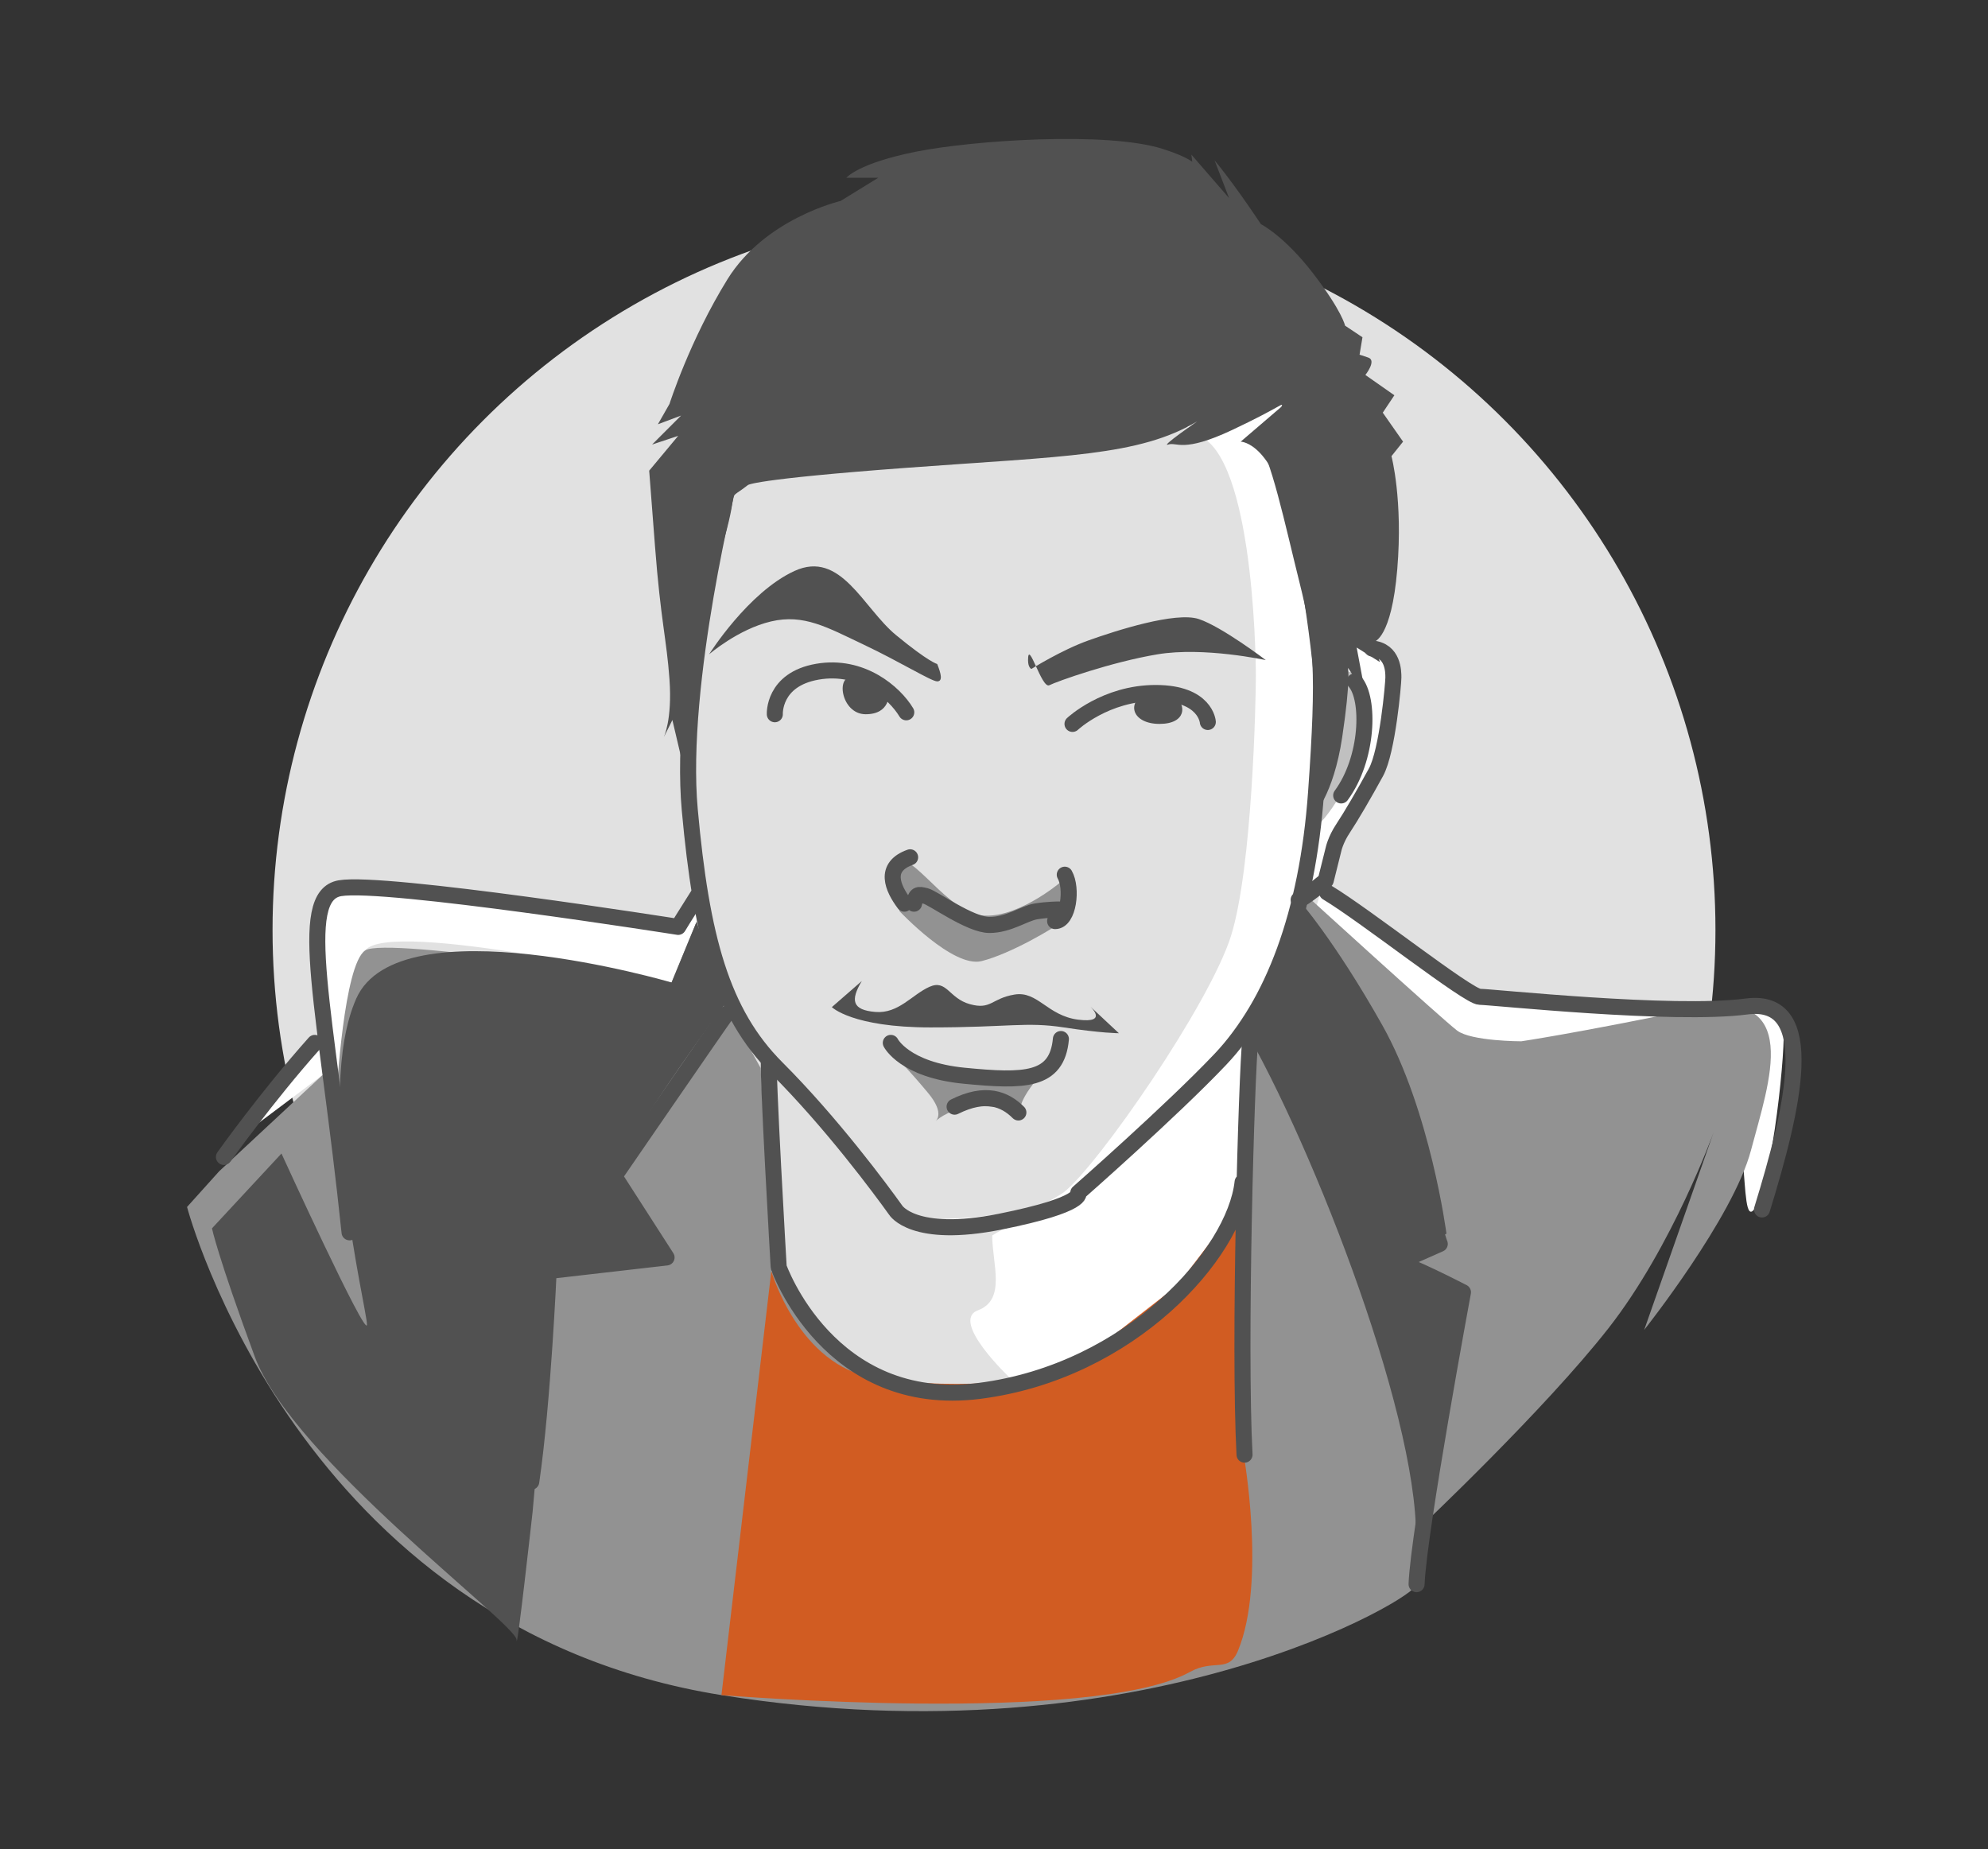 <svg width="372" height="346" viewBox="0 0 372 346" xmlns="http://www.w3.org/2000/svg">
    <rect x="0" y="0" width="372" height="346" fill="#333333" stroke="none"/>
    <g fill="none">
        <circle fill="#E1E1E1" cx="186" cy="174" r="135"/>
        <path d="M137 91.831s-8.523 37.428-7.929 59.714c.596 22.286 7.262 36.953 21.929 53.619 14.667 16.667 18.667 22.667 18.667 22.667s9.333 2.667 21.333-.667c12-3.333 12.667-6.666 12.667-6.666s16-14.667 22.666-22c6.667-7.334 15.352-22.267 16.676-30.134l4.658-3.2s-.667-5.333 3.333-12c4-6.666 11.333-18 9.333-26s-8.666-9.333-8.666-9.333-4-31.333-10-42c-6-10.667-32-10-35.334-10.667-3.333-.666-46.666 6-50.666 7.334-4 1.333-18.667 19.333-18.667 19.333" fill="#FFF"/>
        <path d="M223 81.163c11.333 1.334 12 40.667 12 45.334 0 4.666-.667 36-4.667 48.666-4 12.667-24.666 42.667-31.333 48-6.667 5.334-28.667 5.334-29.333 4.667-.667-.667-20.667-22.667-27.334-30.667-6.666-8-10-22-10-22s-4-37.333-4-40c0-2.666 6-47.333 6-47.333s36-23.333 56-26c20-2.667 32.667 19.333 32.667 19.333" fill="#E1E1E1"/>
        <path d="M130.333 167.831l-4 6.667s-58.667-11.334-64-8c-5.333 3.333-2 28.666-2 28.666l-16 18 16-12 3.333 20.667s0-38 4.667-44 57.333 6 57.333 6l4.667-11.333v-7.334M185.667 231.163c0 5.334 2.667 12-2.667 14-5.333 2 6 12.667 6 12.667s20-3.333 31.334-17.333c11.333-14 12.666-20 12.666-20l.667-26.667-34.667 29.333-13.333 8zM247.667 168.163l28 18.667s47.333 2 51.333 1.333c4-.666 6 1.334 6.667 4 .666 2.667-2 29.334-5.334 34-3.333 4.667 0-21.333-8-26.666-8-5.334-48.666 3.333-48.666 3.333l-35.333-17.333 8-8.667 3.333-12" fill="#FFF"/>
        <path d="M130.333 172.498l-4.667 11.333s-53.333-8.667-57.333-6-5.333 26.667-5.333 26.667l-2.667-3.334-19.333 18-6 6.667s20.666 78.667 100 91.333c79.333 12.667 130.666-18.666 130-20.666-.667-2 .666-10.667.666-10.667s23.334-22 35.334-37.333c12-15.334 19.666-36.667 19.666-36.667l-13 37s16.667-21 20-33.667c3.334-12.666 10-30.666-11-26.333-22.025 4.545-32 6-32 6s-9.333 0-12-2c-2.666-2-29-26-29-26l-10 27-.666 30s-13.977 36.667-52.667 36.667c-20.667 0-23.333-6.667-25.333-8.667s-10.667-14-10.667-14l-2-38-6.667-12-5.333-15.333z" fill="#929292"/>
        <path d="M233.667 193.831c14 25 34 78 31 98l3-20 6-31-11-6 8-4s-3-23-12-39-15.657-23.467-15.657-23.467l-9.343 25.467zM135.667 187.831c-17 23-21 32-21 32s13 16 10 15-21 3-21 3l-4 45s-3 27-3 24-42-34-49-53-8-24-8-24l13-14s16 35 16 32-10-43-2-61 59-3 59-3l4.667-11.333 5.333 15.333z" fill="#515151"/>
        <path d="M233 223.831l-.333 48s4.343 24.063-1 37c-1.782 4.313-4.5 1.5-9 4-18 10-87.667 4.333-87.667 4.333l9.333-79.333s5.092 17.722 19.334 20c16.666 2.667 34.852-.344 34.852-.344l21.814-16.989" fill="#D15C22"/>
        <path d="M167.667 162.498c1.391-5.564 8.667 7.333 15.333 8.666 6.667 1.334 15.334-6 15.334-6s4 4.667 1.333 6.667-10.667 6.667-16 8c-5.333 1.333-15.333-9.333-15.333-9.333s-1.334-5.334-.667-8M168.333 198.498c5.333 3.333 12.667 4.666 19.333 4 6.667-.667 10-4.667 10-4.667s-7.333 7.333-6.666 10c0 0-6-1.333-10-.667-4 .667-6 2.667-6 2.667s2-1.333-1.334-5.333c-3.333-4-5.333-6-5.333-6" fill="#929292"/>
        <path d="M249.667 126.498c4.667-3.334 8 3.333 5.333 12.666-2.666 9.334-9.333 17.334-9.333 15.334s4-28 4-28" fill="silver"/>
        <path d="M136.668 89.15s-9.766 38.522-7.596 62.395c2.17 23.873 5.968 37.979 16.277 48.288 10.308 10.308 19.532 22.787 22.245 26.585 0 0 3.255 5.425 19.532 2.17s14.649-5.425 14.649-5.425 17.553-15.423 26.585-24.958c9.766-10.309 16.277-27.128 17.905-49.915 1.628-22.788 1.085-28.756-1.628-39.608-2.713-10.85-5.426-23.872-8.138-27.128" stroke="#515151" stroke-width="3" stroke-linecap="round" stroke-linejoin="round"/>
        <path d="M235.956 41.948c-5.425-8.139-8.681-11.937-8.681-11.937l2.713 7.053-7.053-8.137.542 4.339s4.341-2.17-5.968-5.424c-10.308-3.256-35.266-1.628-46.117.542-10.852 2.169-13.022 4.882-13.022 4.882h5.968l-7.053 4.341s-14.106 3.256-21.16 14.65c-7.053 11.393-10.851 23.33-10.851 23.33l-2.17 3.798 4.34-1.628-5.426 5.425 4.884-1.628-2.313 2.776-3.113 3.735 1.085 14.107c1.085 14.106 2.17 17.362 2.713 24.958.542 7.595-1.085 10.851-1.085 10.851l1.627-3.256 2.171 9.224s.542-21.16 5.968-37.98c2.477-7.676 2.918-10.719 3.131-12.12.254-1.668.183-1.006 2.837-3.071 0 0 .543-1.085 29.841-3.255 29.298-2.171 43.405-2.171 54.256-8.681 0 0-7.053 4.882-5.426 4.34 1.628-.543 2.713 1.628 11.937-2.713 9.223-4.34 9.766-5.425 9.223-4.34l-7.596 6.51s6.511 0 9.766 17.363c3.256 17.361 4.884 32.01 4.341 40.149-.543 8.139-.543 12.479-.543 12.479s3.798-3.798 5.426-14.649c1.627-10.851 1.085-13.021 1.085-13.021l3.255 4.883-1.627-8.681 4.34 2.712-1.085-3.798s3.256-.542 4.34-13.564c1.085-13.021-1.084-21.16-1.084-21.16l2.169-2.713-3.797-5.425 2.17-3.255-5.426-3.798s2.171-2.713.543-3.256l-1.628-.542.543-3.256-3.256-2.17s-.542-2.713-5.968-9.765c-5.425-7.054-9.766-9.224-9.766-9.224M155.657 188.439s3.798 3.798 18.447 3.798 17.905-1.085 24.958 0c7.053 1.085 10.308 1.085 10.308 1.085l-5.425-5.065s3.617 3.256-2.17 2.533c-5.787-.724-7.596-5.426-11.936-4.703-4.341.724-4.341 2.894-8.32 1.809-3.979-1.085-4.341-4.702-7.596-3.255-3.255 1.446-5.787 5.064-10.127 4.702-4.341-.362-4.702-2.171-2.533-5.788l-5.606 4.884z" fill="#515151"/>
        <path d="M166.689 195.13s2.532 5.063 13.745 6.148c11.213 1.086 17.362 1.086 18.085-6.872M178.626 207.067c5.787-2.894 9.404-1.447 11.936 1.085" stroke="#515151" stroke-width="3" stroke-linecap="round" stroke-linejoin="round"/>
        <path d="M192.37 123.512c0-4.124 2.532 5.426 3.979 4.702 1.447-.723 11.574-4.341 20.255-5.787 8.682-1.447 20.256 1.085 20.256 1.085s-8.186-6.234-12.527-7.682c-4.34-1.447-15.603 2.192-20.667 4-5.064 1.809-10.666 5.333-10.666 5.333s-.63-.204-.63-1.651M175.37 124.236c.723 1.809 1.085 3.255 0 3.255s-6.873-3.617-13.745-6.872c-6.873-3.256-11.213-5.787-17.362-4.341-6.149 1.447-11.575 6.149-11.575 6.149s7.297-11.618 15.978-15.596c8.682-3.979 12.851 6.936 19 12 6.149 5.063 7.704 5.405 7.704 5.405" fill="#515151"/>
        <path d="M171.03 169.087c.362-1.809.724-1.809 2.17-1.447 1.447.362 8.32 5.426 11.937 5.426 3.617 0 6.51-2.17 8.681-2.533 2.17-.361 4.34-.361 4.34-.361M169.221 169.087c-2.17-2.894-3.979-6.872 1.085-8.681M199.243 163.661c1.447 2.532.723 8.681-1.809 8.681M144.987 133.64s-.361-6.511 7.958-7.958c8.319-1.446 14.468 3.979 16.638 7.597" stroke="#515151" stroke-width="3" stroke-linecap="round" stroke-linejoin="round"/>
        <path d="M159.817 126.768c-3.579-.896-2.532 6.872 2.17 6.872 4.703 0 4.341-3.978 4.341-3.978s-3.617-2.171-6.511-2.894" fill="#515151"/>
        <path d="M200.69 135.449s6.149-5.787 15.553-5.787c9.405 0 9.766 5.425 9.766 5.425" stroke="#515151" stroke-width="3" stroke-linecap="round" stroke-linejoin="round"/>
        <path d="M214.796 129.299c-4.34 2.171-2.894 6.149 2.17 6.149s5.064-3.617 2.894-5.064c-2.17-1.446-5.064-1.085-5.064-1.085" fill="#515151"/>
        <path d="M256.754 121.342c3.979.361 3.979 4.34 3.979 5.426 0 1.085-1.085 13.744-3.255 17.723-2.171 3.979-4.703 8.319-6.15 10.49-1.447 2.17-1.808 3.978-1.808 3.978l-1.447 5.787s-4.34 3.617-5.064 3.617M253.499 127.491c2.894 3.256 2.532 14.469-2.532 21.341M248.328 166.981c7.234 4.34 26.405 19.532 28.575 19.532 2.17 0 36.171 3.617 49.916 1.809 13.744-1.809 8.68 19.17 2.893 37.978M242.648 179.215c8.681 11.213 23.873 40.873 25.319 48.106.724 3.618 1.447 5.426 1.447 5.426s-9.042 3.979-7.957 3.617c1.085-.361 12.297 5.426 12.297 5.426s-8.318 44.852-8.68 54.617M233.966 194.407c-.723 6.511-2.17 57.512-1.085 77.767M143.901 198.385c-.362 1.447 1.809 38.703 1.809 38.703s9.404 26.766 37.617 23.15c28.213-3.618 47.745-25.682 49.192-39.065M135.944 189.704c-1.085 1.447-20.979 30.384-20.979 30.384l9.766 15.191-22.064 2.532s-1.085 24.596-3.255 39.426M130.518 167.64c-2.532 3.979-3.617 5.788-3.617 5.788s-54.979-8.682-63.299-7.234c-8.319 1.446-2.531 22.787 1.809 64.384M58.901 195.13c-9.042 10.128-17 21.341-17 21.341" stroke="#515151" stroke-width="3" stroke-linecap="round" stroke-linejoin="round"/>
    </g>
</svg>
